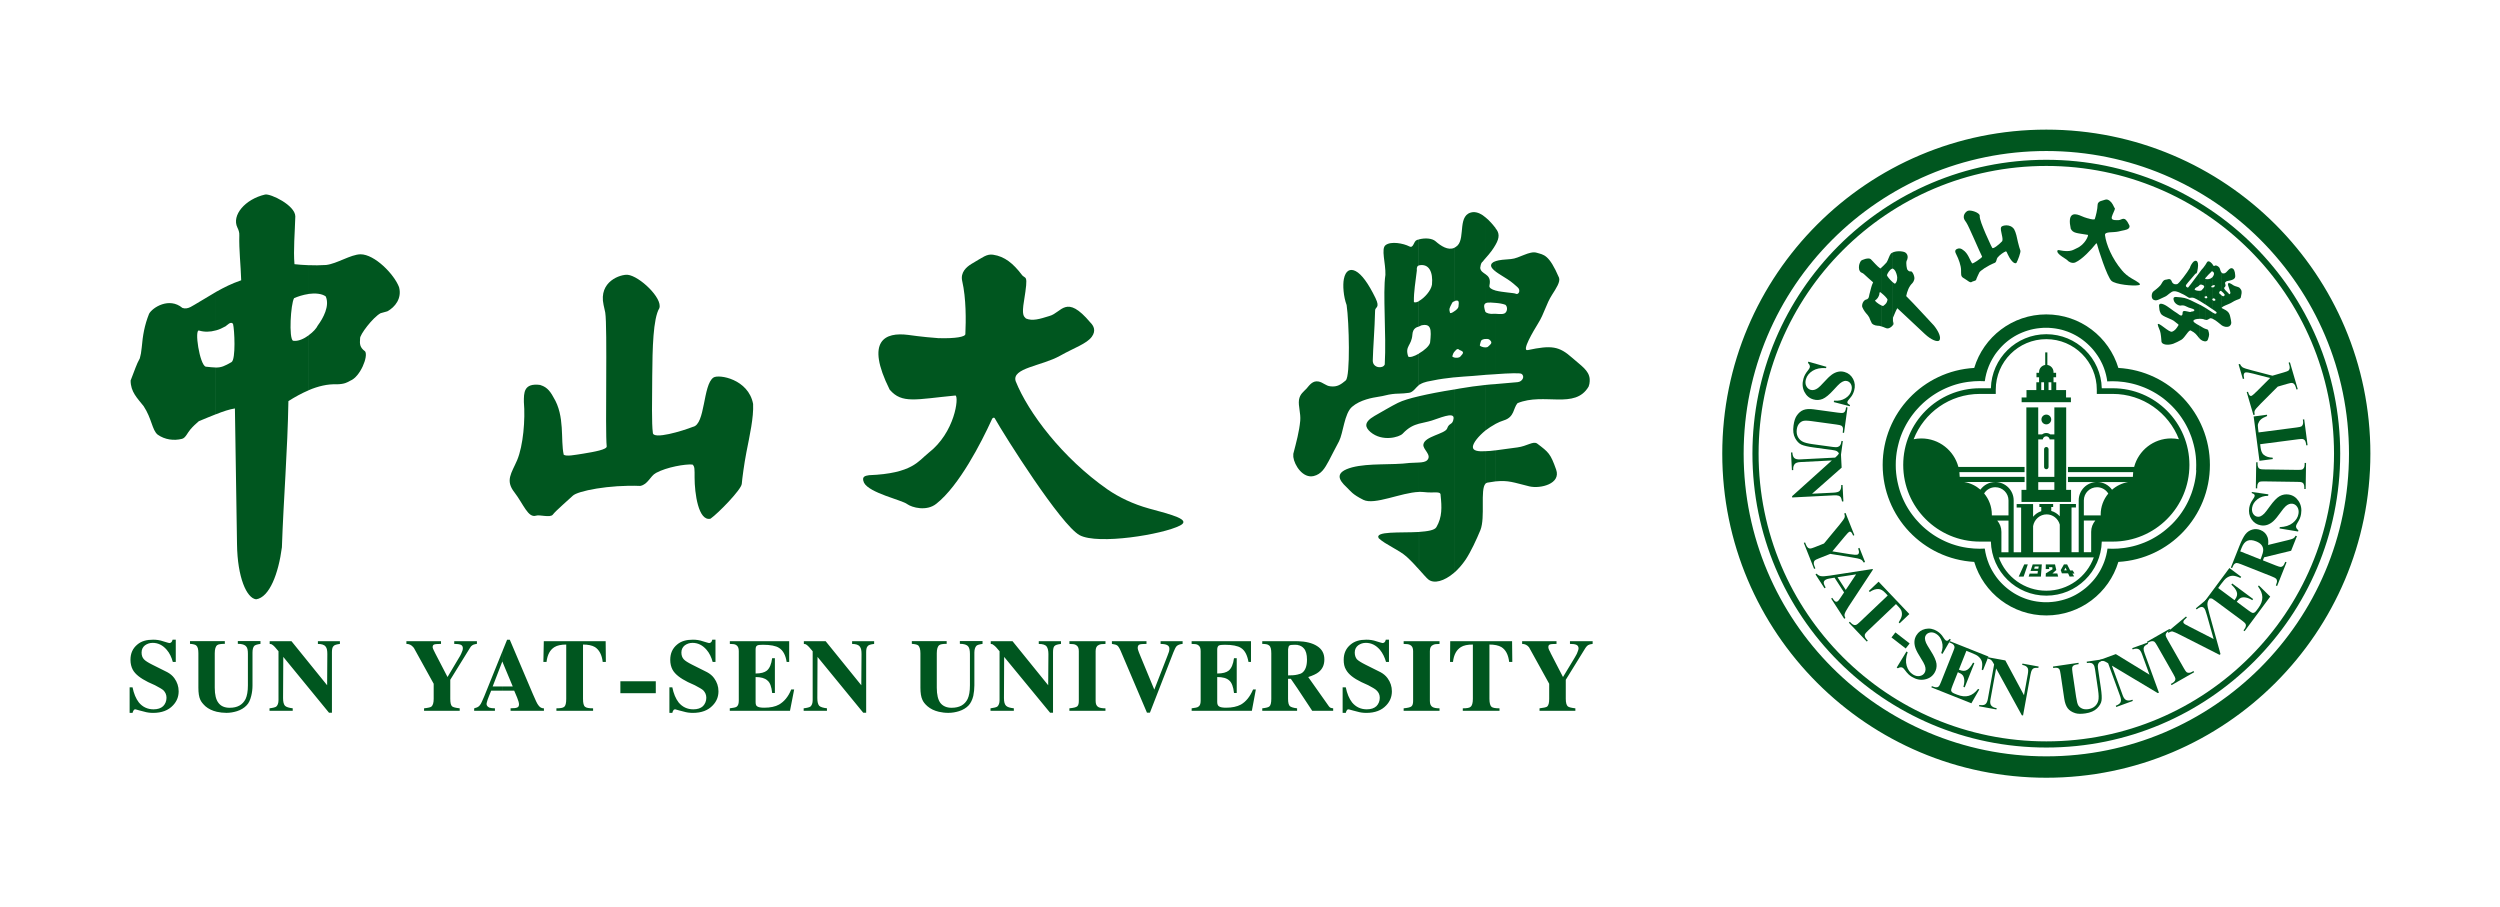 <?xml version="1.0" encoding="UTF-8"?>
<svg id="_图层_1" data-name="图层 1" xmlns="http://www.w3.org/2000/svg" viewBox="0 0 771.47 280">
  <defs>
    <style>
      .cls-1 {
        fill-rule: evenodd;
      }

      .cls-1, .cls-2 {
        fill: #00561f;
      }
    </style>
  </defs>
  <g>
    <path class="cls-1" d="M678.74,98.37v-4.37c-2.04-1.05-3.62-1.81-4.61-2.04-.47-.12-1.81-.29-2.28-.29-1.1-.17-1.23.29-1.1.88.29,1.28,1.69,1.8,2.1,1.75,1.28-.24,1.69.29,2.62.64.58.17,2.04.52,1.63.93-.47.47-.52.06-.99.35-.41.29-1.92-.58-2.45-.12-.29.3.06,1.17-.53,1.28-.35.06-.87-.46-1.34-.76-1.34-.76-2.74-2.1-4.08-2.68-1.46-.58-1.58.11-1.4,1.05.06.53,0,.76.47,1.75.53,1.05,3.44,1.58,4.49,2.63.64.58,1.23.76.93,1.05-.52.87-.99,1.58-1.92,1.93-.88.41-4.37-3.27-4.43-2.21.11.81.76,1.81.87,2.68.23,1.28.23,2.33.29,2.68.23.82,1.81,1.17,3.61.58.76-.29,1.69-.75,2.51-1.22,1.11-.64,2.28-3.21,2.92-2.86,1.52.82,1.58,1.11,2.68,2.45h0v-3.96c-1.17-.64-2.16-1.23-1.81-1.63.24-.29.93-.47,1.81-.47ZM671.8,87.7c.47,0,3.27-3.73,3.97-5.02.18-.76.76-1.57,1.11-1.92.59-.47.99-.35,1.23.06.29.53.23,1.52-.06,2.92-.18.93-.47.53-.64.82-.99,1.23-2.1,2.39-2.74,3.27-.41.46.24,1.04.58.87,1.17-1.4,2.45-3.27,3.5-4.61v3.91l-.06.06c-.7.76-1.11.41-1.46,1.28.06.23.88.41,1.52.41v3.09c-.35-.23-.76-.41-1.05-.58-.23-.12-.64-.35-1.11-.41-.35-.06-.82.18-1.17,0-.52-.29-.93-.58-1.22-.76-.35-.23-.59-.29-1.06-.52-.46-.23-1.4-.76-2.33-.7-.88.06-1.92,1.34-2.62,1.63-.64.29-1.23.58-1.75.82-.64.29-1.16.52-1.81.23-.93-.41-.7-2.1-.17-2.57.82-.64,1.51-1.17,2.16-1.87.41-.47.64-1.11.99-1.46.35-.35.76-.35,1.11-.41.41-.12.88-.24,1.17.11.29.29.29.7.58.99.41.41.76.41,1.34.35h0ZM678.74,100.48c.35.23.76.47,1.17.7.29.18.53.23.82.35v3.79c-.7.12-1.57-.35-1.98-.88v-3.96ZM680.73,98.72v-3.62c-.58-.35-1.11-.64-1.63-.94l-.35-.17v4.37c.52,0,1.17.06,1.63.29.12,0,.24.06.35.06h0ZM678.74,84.09c.41-.59.81-1.11,1.17-1.46.29-.35.58-.81.82-1.17v4.14c-.12.11-.17.23-.29.35.06.06.12.12.29.17v5.31c-.29.06-.23,0-.47.18-.06.12.23.41.47.47v1.98l-.12-.06c-.64-.41-1.28-.82-1.87-1.17v-3.09c.29,0,.58-.06.7-.23.76-.76,1.11-1.23.24-1.58-.06.06-.47-.35-.94.06v-3.91h0ZM682.88,95.52v-2.8c-.11-.12-.23-.35-.23-.41.12-.12.17-.18.23-.18v-3.44c-.23,0-.53-.05-.58-.12.18-.35.23-.35.58-.53h0v-2.74c-.06.12-.17.29-.35.41-.41.41-1.34.53-1.81.41v5.31l.06-.06c.29-.06.24.24.29.24.17.29.12.35-.29.47h-.06v1.98c.82.53,1.57,1.05,2.16,1.46ZM680.73,101.52c.35.12.64.17.7.41.35,1.16.41,1.34-.06,2.74-.12.41-.35.58-.64.64v-3.79h0ZM682.88,98.43c-.17-.12-.41-.18-.7-.24-.47.06-.82.64-1.46.53v-3.62c.82.53,1.63,1.05,2.16,1.4v1.93h0ZM680.73,81.46c.23-.47.47-.82.76-.82.52,0,1.11.64,1.4,1.11v2.1c-.06-.06-.17-.12-.29-.12-.18,0-.23.18-.29.23-.58.58-1.11,1.05-1.57,1.64v-4.14h0ZM682.88,81.75c.06.06.12.12.12.17.17.41.58-.11.87,0,.58.17,1.11.64,1.17,1.05.12.47.29.99.59,1.23v5.77c-.12-.06-.18-.12-.24-.18-.35-.18-.46.23-.58.47-.06.17.12.47.41.58.17.17.29.29.41.41v3.62c-.06.06-.06.18,0,.23v5.31c-.82-.58-1.63-1.46-2.74-1.98v-1.93c.18.06.29.18.41.23.35.24.82,0,.7-.35,0-.12-.47-.41-1.11-.87v-2.8c.12.06.18.12.29.12.18-.06.47,0,.47-.29-.06-.18-.06-.29-.35-.41-.17-.12-.29-.12-.41,0v-3.44c.18,0,.23-.05.29-.12.35-.29.47-.41.12-.58-.05.06-.12-.06-.41.06v-2.74c.41-.58.47-1.11,0-1.46v-2.1ZM685.63,95.11h.06c1.86.88,2.27,1.34,2.57,2.8.23,1.22.64,2.1-.35,2.8-.88.35-1.58.11-2.28-.29v-5.31ZM685.63,84.2c.18.17.41.23.7.17.99-.12,1.58-2.16,2.74-1.46.64.53.64,1.63.7,2.28,0,.81-.52,1.22-2.56,1.57-.12.06-.17,0-.52.35-.29.47.52.93-.29,1.63-.41.35,1.28,1.69,1.4,1.92.12.29.53.06.47-.4-.06-.12-.12-.59-.29-.99-.23-.7-.58-1.46-.41-1.75.18-.41.88,0,1.63.52.58.41,1.69.41,2.04.93.41.53.76.76.24,2.86-.12.35-.76.58-1.34.76-.93.35-1.46.88-2.39,1.23-.53.23-1.81.7-2.1,1.05v-3.62c.18.11.35.18.52.18.17-.06.41-.35.35-.52-.23-.35-.58-.7-.87-.93v-5.77h0Z"/>
    <path class="cls-1" d="M644.21,67.35c1.28.41,2.16.47,2.22.23.35-1.05.82-2.91.87-4.43.06-.76.7-1.05,1.17-1.17,1.11-.35,1.46-.53,1.98-.35.94.41,1.46,1.22,1.92,2.27.18.52.65-.06-.41,2.22-.46,1.11-.35,1.28-.17,1.52.47.35,1.05.29,1.98.29,1.11-.06,1.81-1.52,3.21,1.4.23.35.29.82-.18,1.22-.58.47-1.69.52-3.03.88-1.75.41-4.26-.06-4.2,1.1.35,2.92,2.22,7.35,5.25,10.91.76.93,1.81,1.81,3.03,2.51,1.75.99,3.21,1.81,2.16,2.04-1.64.35-7.18-.17-8.46-1.34-1.34-1.28-4.08-9.8-4.49-11.49-.06-.06-.18-.12-.3.06-1.34,1.69-4.14,4.78-6.36,5.77-.99.41-2.1-.23-2.39-.64-.35-.41-2.92-1.69-3.15-2.68-.06-.58.29-.52.59-.47,3.62.76,4.37-.18,5.36-.58,2.62-1.11,3.73-3.97,3.5-4.14-3.38-.58-4.61-.46-5.31-1.92-.99-4.61.82-4.84,2.68-4.14.93.41,2.16.88,2.51.94Z"/>
    <path class="cls-1" d="M604.33,76.68c.47-.06.88,0,1.46.47,1.58,1.05,2.04,3.09,2.8,4.14.29,0,.82-.35,1.46-.75.82-.59,1.75-1.17,1.58-1.4-.65-1.23-4.08-9.33-4.79-10.38-.06-.12-.29-.41-.35-.52-1.28-1.69.23-3.03.82-3.21.93-.29,3.56.58,3.61,1.52-.11.99.88,3.32,1.81,5.54.88,1.87,1.63,3.73,2.04,4.37.23.58,2.27-1.17,2.92-1.87.88-.58-.7-3.62-.12-4.55.23-.47,2.74-1.11,3.97.7.58,1.05.88,2.57,1.17,3.96.23.99.59,2.22.76,2.63.18.47-.81,3.09-1.22,3.79-.82.64-2.16-1.46-2.68-2.63-.29-.64-.35-.87-.58-.93-.58.18-1.93,1.11-2.57,1.92-.35.41-.23,1.17-.76,1.58-2.45.99-4.72,2.57-4.9,3.09-.12.29-.88,1.81-.94,2.16-.06.35-1.05.47-1.28.64-.53.53-1.34-.41-2.45-1.05-1.17-.58-.87-1.34-.93-2.57,0-1.34-.76-3.44-1.46-4.79-.35-.7-.76-1.52.64-1.86Z"/>
    <path class="cls-1" d="M576.21,92.31c.47-.24.52-.7.65-1.4.52-1.87.58-2.57,1.16-3.79-.93-.87-1.98-1.69-2.86-2.57-.17-.17-.41-.29-.58-.35-.58-.18-.93-.82-.93-1.57v-.24c0-.58.18-1.22.59-1.86.23-.35,2.45-1.17,3.09-.53.93.93,1.92,2.16,2.92,2.86.06-.05.17-.17.29-.23v7.76c-.12-.11-.23-.18-.29-.23-.35,0-.29.46-.29.64-.23.87-.7,1.52-1.28,1.87-.35.11.99,1.17,1.87,1.57v6.48c-.17-.06-.35-.12-.58-.17-.87-.06-1.63-.06-2.33-.76-.41-.87-.64-1.29-.82-1.86-.12-.23-.29-.47-.52-.76-.7-.76-1.22-1.46-1.63-2.45-.18-.58.18-2.22,1.57-2.39ZM580.53,82.63c.47-.41,1.05-.99,1.63-1.63.52-.76.82-2.1,1.34-2.74.12-.12.24-.18.35-.23v4.9c-.76.29-1.4,1.46-1.57,1.98.06.35.88,1.34,1.57,1.98v13.76c-.35.35-.82.64-1.28.7-.52.06-1.11-.41-2.04-.64v-6.48c.29.18.59.23.7.12.87-.7.99-.87,1.23-1.8.12-.35-1.23-1.63-1.93-2.16v-7.76ZM583.86,78.02c1.05-.64,3.03-.59,3.96-.18.88.47.99,1.46.76,2.16l-.23.53c-.23.7.06,2.56.29,2.74.29.35.53.58,1.11.47.47.06,1.28,1.81.93,2.62-.11.29-.17.58-.58,1.05-.99.93-1.57,2.45-1.87,3.96,3.03,3.04,5.66,6.01,8.57,9.1,1.4,1.75,2.33,3.73,1.64,4.61-.58.52-2.45-.12-4.49-2.04l-8.46-7.93c-.41.64-.82,1.69-1.34,2.92v1.05c.06.35.23.76.12,1.05-.12.17-.23.35-.41.52v-13.76c.41.41.82.7.93.64.7-.53.76-1.92.59-2.45-.17-.76-.52-1.87-1.34-2.22-.06.06-.12.06-.18.06v-4.9Z"/>
    <path class="cls-1" d="M631.47,40c-55.23,0-100,44.77-100,100s44.77,100,100,100,100-44.77,100-100-44.77-100-100-100ZM631.47,233.4c-51.58,0-93.4-41.82-93.4-93.4s41.82-93.4,93.4-93.4,93.4,41.82,93.4,93.4-41.82,93.4-93.4,93.4ZM631.47,49.31c-50.08,0-90.69,40.6-90.69,90.68s40.6,90.69,90.69,90.69,90.69-40.6,90.69-90.69-40.61-90.68-90.69-90.68ZM631.47,228.78c-49.04,0-88.79-39.75-88.79-88.79s39.75-88.78,88.79-88.78,88.78,39.75,88.78,88.78-39.75,88.79-88.78,88.79Z"/>
    <g>
      <path class="cls-2" d="M570.83,125.36l-4.96-1.29.13-.45c1.29.14,2.44-.09,3.42-.7.99-.61,1.62-1.39,1.89-2.35.21-.74.18-1.39-.09-1.93-.27-.54-.67-.89-1.18-1.04-.33-.09-.64-.1-.94-.02-.4.11-.84.35-1.3.72-.34.27-.99.94-1.95,2-1.35,1.49-2.48,2.42-3.41,2.81-.93.38-1.88.43-2.85.15-1.24-.35-2.16-1.14-2.78-2.35-.61-1.22-.71-2.57-.29-4.05.13-.47.3-.89.52-1.28.21-.39.54-.86.98-1.41.24-.31.4-.57.46-.8.05-.19.04-.41-.05-.66-.09-.25-.26-.49-.52-.7l.12-.4,5.58,1.59-.12.4c-1.66-.13-3.03.15-4.12.82-1.08.68-1.78,1.54-2.08,2.59-.23.81-.19,1.53.11,2.13.31.61.75,1,1.34,1.17.35.1.71.1,1.09.01.38-.09.77-.28,1.18-.58.4-.29.97-.85,1.72-1.68,1.04-1.16,1.88-1.96,2.51-2.42.63-.46,1.28-.76,1.94-.91.67-.15,1.34-.13,2.03.07,1.18.33,2.05,1.05,2.64,2.15.58,1.1.68,2.31.31,3.62-.14.48-.33.93-.57,1.35-.18.32-.46.68-.84,1.11-.38.42-.59.73-.65.93-.06.19-.04.35.05.5.09.14.34.32.75.54l-.09.33Z"/>
      <path class="cls-2" d="M570.12,125.72l-1.07,7.86-.42-.06.05-.39c.08-.59.08-1.01-.02-1.24-.1-.24-.24-.42-.45-.54-.2-.12-.74-.25-1.61-.36l-7.46-1.02c-1.36-.19-2.28-.21-2.75-.06-.47.15-.88.43-1.24.87-.36.43-.58,1.01-.68,1.72-.11.82-.02,1.55.27,2.18.29.63.74,1.14,1.36,1.51.61.38,1.72.67,3.34.89l6.21.85c.68.09,1.18.09,1.49-.02.31-.1.54-.26.68-.46.22-.31.37-.78.45-1.39l.41.06-.72,5.27-.42-.06.04-.31c.06-.43.02-.8-.11-1.1-.14-.31-.36-.55-.69-.72-.23-.13-.65-.24-1.27-.32l-5.78-.79c-1.79-.24-3.07-.54-3.83-.88-.76-.35-1.41-1.02-1.95-2.02-.54-1-.71-2.3-.49-3.87.18-1.32.5-2.31.94-2.98.61-.92,1.32-1.52,2.13-1.83.8-.3,1.84-.37,3.1-.2l7.46,1.02c.88.12,1.43.15,1.65.08.23-.07.42-.21.58-.44.16-.22.28-.65.36-1.3l.42.06Z"/>
      <path class="cls-2" d="M568.32,144.3l-9.14,8.06,6.6-.33c.92-.05,1.54-.21,1.85-.49.42-.39.6-1,.54-1.86l.42-.02.26,5.07-.42.02c-.12-.65-.25-1.07-.39-1.29-.14-.22-.37-.38-.67-.49-.31-.11-.82-.15-1.55-.11l-12.78.65-.02-.39,12.26-11.03-9.76.5c-.88.05-1.47.28-1.76.7-.29.42-.42.89-.4,1.41l.02.36-.42.02-.28-5.45.42-.02c.05.85.25,1.42.61,1.74.36.31.94.45,1.76.41l10.83-.55.39-.35c.39-.35.64-.65.76-.9.12-.25.17-.62.16-1.09l.42-.02.28,5.45Z"/>
      <path class="cls-2" d="M575.51,173.44l-.39.15c-.25-.45-.53-.75-.84-.92-.44-.24-1.46-.47-3.08-.71l-6.4-1.04-3.46,1.37c-.74.29-1.18.51-1.33.66-.15.15-.25.36-.29.65-.05.28,0,.61.16.99l.32.8-.39.16-3.18-8.02.39-.15.3.75c.17.42.37.72.62.91.17.14.4.22.68.23.2.01.66-.13,1.37-.41l2.87-1.14,4.79-5.79c.94-1.15,1.47-1.9,1.57-2.26.11-.36.07-.77-.1-1.23l.39-.16,2.72,6.85-.39.16-.12-.31c-.16-.41-.34-.68-.52-.8-.18-.12-.34-.15-.48-.1-.25.1-.78.63-1.57,1.6l-3.71,4.46,5.33.86c1.31.22,2.13.26,2.48.12.19-.08.31-.23.37-.46.08-.31.01-.79-.21-1.44l.39-.16,1.73,4.36Z"/>
      <path class="cls-2" d="M569.07,182.82l-2.95-4.56-1.61.27c-.53.09-.94.23-1.21.41-.36.23-.53.55-.52.96.01.24.21.71.59,1.41l-.35.23-2.78-4.29.35-.23c.37.42.81.68,1.31.77.51.09,1.39.04,2.66-.15l13.29-2.05.12.18-7.57,11.5c-.71,1.09-1.11,1.87-1.19,2.32-.06.34.03.72.25,1.13l-.35.23-4.04-6.24.35-.23.16.26c.32.5.62.81.89.92.19.07.38.05.57-.08.11-.07.22-.17.32-.28.05-.05.22-.3.53-.75l1.16-1.73ZM569.57,182.04l3.2-4.8-5.73.89,2.52,3.9Z"/>
      <path class="cls-2" d="M589.22,189.48l-3.02,2.87-.28-.3c.53-.84.85-1.51.94-2.01.1-.5.06-1.02-.11-1.57-.1-.3-.4-.71-.89-1.23l-.79-.83-8.59,8.17c-.57.54-.89.91-.98,1.11-.08.2-.09.44-.02.73.07.29.25.59.55.9l.35.37-.31.29-5.54-5.83.31-.29.35.37c.31.32.61.53.91.62.21.07.45.06.72-.04.19-.06.56-.36,1.12-.89l8.59-8.16-.76-.81c-.71-.75-1.39-1.14-2.03-1.18-.89-.06-1.81.25-2.75.9l-.3-.31,3.02-2.86,9.51,10Z"/>
      <path class="cls-2" d="M588.09,200.12l-4.4-3.41,1.21-1.56,4.39,3.41-1.21,1.56Z"/>
      <path class="cls-2" d="M601.99,197.34l-2.56,4.44-.4-.24c.48-1.21.56-2.37.23-3.49-.33-1.11-.92-1.93-1.77-2.45-.66-.4-1.29-.54-1.89-.42-.6.12-1.04.41-1.32.86-.18.29-.27.59-.27.9,0,.42.12.9.35,1.45.17.4.64,1.2,1.41,2.41,1.08,1.69,1.68,3.03,1.81,4.03.12.99-.08,1.92-.61,2.79-.67,1.1-1.67,1.78-3.01,2.05-1.34.27-2.66,0-3.98-.8-.41-.25-.78-.53-1.1-.84-.32-.31-.68-.75-1.1-1.32-.23-.32-.45-.54-.65-.66-.17-.1-.39-.15-.65-.13-.27.01-.54.12-.82.31l-.36-.22,3.02-4.96.36.22c-.56,1.57-.66,2.96-.3,4.19.36,1.23,1.02,2.12,1.95,2.69.72.44,1.42.59,2.09.46.67-.13,1.16-.46,1.48-.98.19-.31.29-.66.3-1.05.01-.39-.07-.82-.25-1.29-.18-.47-.56-1.17-1.16-2.11-.84-1.31-1.39-2.34-1.66-3.07-.27-.73-.39-1.44-.36-2.12.03-.68.23-1.33.6-1.94.64-1.04,1.56-1.7,2.78-1.97,1.22-.27,2.41-.05,3.58.66.43.26.81.56,1.15.91.26.26.54.63.85,1.11.31.47.55.77.72.87.17.1.33.13.49.09.16-.04.4-.24.72-.58l.29.18Z"/>
      <path class="cls-2" d="M606.8,200.84l-2.31,5.81.28.11c.91.36,1.68.34,2.31-.07.63-.41,1.22-1.14,1.78-2.21l.4.16-2.98,7.47-.4-.16c.24-.85.33-1.59.26-2.21-.06-.63-.24-1.1-.52-1.42-.29-.32-.77-.62-1.45-.89l-1.6,4.02c-.31.79-.47,1.28-.48,1.48,0,.2.06.4.2.58.14.19.41.36.82.52l.85.34c1.33.53,2.53.65,3.58.35,1.05-.3,2-1.01,2.86-2.13l.39.16-2.45,4.28-12.34-4.92.15-.39.47.19c.41.16.78.22,1.09.18.22-.03.43-.14.62-.34.14-.14.36-.57.64-1.28l3.74-9.39c.26-.64.4-1.05.42-1.21.03-.27-.03-.51-.16-.72-.19-.3-.52-.55-.98-.73l-.48-.19.15-.39,11.95,4.76-1.68,4.22-.4-.16c.21-1.11.22-1.97.03-2.56-.19-.6-.58-1.13-1.17-1.61-.34-.28-1.05-.64-2.13-1.07l-1.47-.59Z"/>
      <path class="cls-2" d="M618.83,203.81l5.75,10.73,1.18-6.5c.16-.91.15-1.54-.05-1.91-.28-.5-.84-.81-1.68-.95l.07-.41,5,.91-.08.41c-.65-.03-1.1,0-1.35.09-.24.09-.45.27-.63.54-.17.27-.33.76-.46,1.48l-2.29,12.59-.38-.07-7.93-14.45-1.75,9.61c-.16.87-.07,1.49.27,1.87.34.38.77.61,1.28.71l.36.06-.07.41-5.36-.98.08-.41c.83.14,1.45.08,1.83-.2.39-.27.65-.81.8-1.62l1.94-10.67-.25-.46c-.25-.46-.48-.78-.7-.95-.22-.17-.56-.31-1.02-.41l.07-.41,5.36.98Z"/>
      <path class="cls-2" d="M633.54,205.69l7.85-1.16.06.42-.4.06c-.59.09-.99.21-1.19.36-.2.16-.34.35-.4.58-.06.23-.03.78.1,1.65l1.1,7.45c.2,1.36.43,2.25.7,2.66.27.41.66.73,1.18.95.51.22,1.13.28,1.85.18.82-.12,1.5-.41,2.02-.86.53-.46.89-1.03,1.08-1.72.19-.69.17-1.85-.07-3.46l-.91-6.2c-.1-.68-.24-1.16-.43-1.43-.19-.27-.39-.45-.63-.53-.36-.12-.85-.14-1.46-.05l-.06-.41,5.26-.77.06.41-.32.05c-.43.06-.77.2-1.03.42-.26.21-.43.5-.5.86-.06.25-.05.69.04,1.31l.85,5.78c.27,1.79.34,3.1.22,3.92-.12.83-.59,1.64-1.4,2.44-.82.8-2.01,1.32-3.59,1.55-1.31.19-2.36.17-3.13-.08-1.05-.33-1.83-.85-2.34-1.53-.51-.69-.86-1.66-1.05-2.93l-1.1-7.45c-.13-.88-.26-1.41-.38-1.61-.13-.2-.32-.34-.58-.44-.26-.09-.71-.09-1.35.02l-.06-.41Z"/>
      <path class="cls-2" d="M652.92,201.85l10.39,6.36-2.26-6.21c-.31-.87-.65-1.41-1.01-1.62-.49-.29-1.14-.28-1.93.03l-.14-.39,4.77-1.74.14.39c-.58.3-.96.55-1.12.75-.17.2-.25.46-.27.79-.01.32.1.83.35,1.51l4.38,12.03-.36.13-14.15-8.47,3.34,9.18c.3.83.7,1.32,1.18,1.48.49.15.98.14,1.46-.04l.34-.12.14.39-5.12,1.87-.14-.39c.79-.3,1.29-.66,1.48-1.1.2-.43.15-1.03-.12-1.8l-3.72-10.2-.45-.27c-.45-.27-.81-.43-1.09-.46-.28-.03-.64.02-1.09.17l-.14-.4,5.13-1.87Z"/>
      <path class="cls-2" d="M676.88,207.08l.21.36-6.98,3.98-.21-.37.45-.25c.39-.22.66-.47.81-.74.12-.19.16-.42.13-.7-.02-.2-.22-.63-.6-1.3l-5-8.79c-.39-.68-.67-1.09-.84-1.22-.17-.13-.4-.2-.7-.2-.29,0-.62.1-1,.31l-.44.25-.2-.36,6.98-3.98.21.37-.44.25c-.39.22-.66.47-.82.74-.12.19-.16.42-.13.7.02.2.22.63.6,1.3l5,8.78c.39.68.67,1.09.85,1.22.17.13.41.19.7.2s.63-.1,1-.32l.45-.25Z"/>
      <path class="cls-2" d="M681.49,184.51l.27.32c-.37.43-.57.97-.58,1.64,0,.49.2,1.48.61,2.96l3.43,12.41-.29.24-11.86-6.03c-1.43-.73-2.31-1.12-2.64-1.18-.33-.06-.75.07-1.25.4l-.27-.32,5.67-4.71.27.32-.2.16c-.51.43-.81.78-.88,1.06-.06.2-.02.38.12.55.09.1.21.21.38.31.16.1.64.36,1.42.76l7.41,3.79-2.02-7.18c-.25-.86-.43-1.43-.54-1.7-.11-.27-.24-.48-.36-.63-.15-.17-.32-.29-.52-.35-.2-.06-.42-.04-.66.04-.34.11-.71.33-1.12.68l-.27-.32,3.88-3.22Z"/>
      <path class="cls-2" d="M684.52,181.47l5.02,3.73.19-.25c.58-.78.75-1.53.52-2.25-.23-.72-.79-1.48-1.68-2.29l.26-.35,6.46,4.79-.26.35c-.76-.45-1.45-.72-2.07-.82-.62-.1-1.12-.05-1.51.14-.39.19-.8.59-1.23,1.17l3.48,2.58c.68.5,1.12.78,1.31.84.2.05.4.04.61-.05.21-.09.45-.3.71-.66l.55-.74c.86-1.15,1.27-2.28,1.25-3.37-.02-1.09-.46-2.19-1.33-3.3l.25-.34,3.51,3.46-7.91,10.67-.34-.25.3-.41c.27-.36.42-.7.45-1.01.03-.22-.02-.45-.17-.69-.1-.17-.46-.49-1.07-.95l-8.12-6.02c-.56-.41-.91-.65-1.06-.72-.26-.1-.51-.11-.74-.03-.34.11-.66.36-.96.76l-.3.41-.34-.25,7.66-10.33,3.65,2.71-.26.35c-1.02-.49-1.85-.71-2.47-.68-.62.03-1.24.27-1.86.72-.36.26-.89.85-1.58,1.79l-.94,1.27Z"/>
      <path class="cls-2" d="M698.31,172.92l4,1.59c.77.31,1.28.45,1.51.44.24-.01.46-.12.68-.31.22-.19.45-.61.71-1.27l.39.15-2.91,7.31-.39-.16c.27-.66.38-1.13.35-1.42-.03-.28-.12-.51-.28-.68-.16-.17-.62-.41-1.4-.72l-9.27-3.68c-.77-.31-1.28-.45-1.51-.44-.24.01-.47.12-.68.31-.22.19-.45.61-.71,1.26l-.39-.15,2.63-6.64c.69-1.73,1.31-2.94,1.87-3.65.56-.71,1.26-1.18,2.1-1.43.84-.25,1.7-.2,2.56.14,1.05.42,1.77,1.14,2.16,2.18.24.66.3,1.46.17,2.42l6.2-1.51c.8-.2,1.32-.36,1.55-.49.33-.2.59-.49.76-.86l.39.15-1.79,4.5-8.34,2.02-.37.94ZM691.3,170.14l6.26,2.49.24-.6c.39-.98.59-1.74.6-2.3.01-.56-.16-1.06-.51-1.53-.36-.46-.91-.84-1.66-1.14-1.09-.43-1.99-.5-2.72-.19-.72.3-1.31,1.02-1.76,2.15l-.45,1.13Z"/>
      <path class="cls-2" d="M694.92,151.82l5.07.72-.07.46c-1.3,0-2.41.37-3.32,1.08-.91.72-1.45,1.57-1.62,2.55-.12.76-.02,1.4.31,1.91.33.51.76.81,1.29.9.34.06.65.03.93-.09.39-.16.79-.45,1.21-.87.3-.31.88-1.04,1.71-2.21,1.17-1.63,2.19-2.69,3.07-3.18.88-.48,1.82-.64,2.81-.48,1.27.21,2.28.89,3.02,2.03.75,1.14,1,2.47.75,3.99-.08.48-.2.92-.37,1.33-.17.41-.44.91-.81,1.51-.21.33-.33.62-.37.85-.03.2,0,.41.12.65.11.24.31.45.59.64l-.07.41-5.73-.95.07-.41c1.67-.06,3-.49,4-1.28,1-.8,1.59-1.73,1.77-2.81.14-.83.02-1.54-.35-2.11-.37-.57-.86-.91-1.46-1.01-.36-.06-.72-.02-1.09.11-.37.13-.73.37-1.1.71-.37.34-.88.96-1.52,1.86-.91,1.27-1.65,2.16-2.23,2.69-.57.53-1.19.9-1.83,1.13-.64.23-1.32.28-2.03.16-1.21-.2-2.16-.82-2.86-1.85-.7-1.03-.94-2.22-.72-3.57.08-.49.22-.96.42-1.4.15-.33.39-.73.71-1.2.33-.46.51-.79.54-1,.03-.19,0-.36-.1-.49-.1-.13-.37-.28-.81-.46l.05-.34Z"/>
      <path class="cls-2" d="M711.2,142.86h.42s-.12,8.04-.12,8.04h-.42s0-.52,0-.52c0-.44-.06-.81-.22-1.08-.1-.2-.28-.35-.54-.46-.18-.09-.66-.14-1.43-.14l-10.11-.15c-.79-.01-1.28.03-1.47.11-.2.08-.37.25-.52.5-.15.25-.23.59-.24,1.02v.51s-.43,0-.43,0l.12-8.04h.42s0,.52,0,.52c0,.45.07.81.22,1.08.1.2.28.35.54.47.18.08.65.13,1.42.14l10.11.14c.79.01,1.28-.03,1.47-.11.2-.09.37-.25.53-.5.15-.25.23-.59.23-1.02v-.51Z"/>
      <path class="cls-2" d="M695.44,128.52l4.12-.54.05.4c-.92.37-1.57.72-1.95,1.07-.38.35-.65.79-.84,1.33-.1.3-.1.81,0,1.52l.15,1.14,11.76-1.53c.78-.1,1.26-.21,1.44-.32.18-.11.33-.3.44-.57.11-.27.14-.62.09-1.06l-.07-.5.42-.06,1.04,7.98-.41.05-.07-.51c-.06-.44-.18-.79-.37-1.04-.13-.18-.33-.31-.6-.39-.19-.06-.67-.04-1.43.06l-11.75,1.53.14,1.1c.14,1.03.45,1.74.94,2.15.69.57,1.61.87,2.76.9l.06.43-4.12.54-1.79-13.69Z"/>
      <path class="cls-2" d="M690.82,112.43l.4-.12c.21.47.46.8.75,1,.41.27,1.41.6,2.99.99l6.28,1.64,3.57-1.04c.76-.22,1.22-.4,1.38-.53.16-.14.28-.34.35-.62.07-.28.05-.61-.06-1l-.24-.83.4-.12,2.42,8.28-.4.12-.23-.77c-.13-.44-.3-.76-.53-.97-.16-.16-.38-.26-.65-.29-.2-.03-.67.07-1.41.28l-2.96.86-5.31,5.32c-1.05,1.05-1.64,1.75-1.78,2.1-.14.35-.14.76-.01,1.23l-.4.12-2.07-7.07.4-.12.09.32c.12.43.28.71.45.84.17.14.33.18.47.14.26-.08.83-.56,1.72-1.44l4.1-4.09-5.22-1.35c-1.28-.34-2.1-.46-2.46-.36-.19.06-.33.2-.41.43-.11.3-.08.79.07,1.46l-.4.12-1.32-4.5Z"/>
    </g>
    <path class="cls-2" d="M631.47,137.93c-.38,0-.69.31-.69.69v5.49c0,.38.31.69.69.69s.69-.31.69-.69v-5.49c0-.38-.31-.69-.69-.69ZM653.7,113.54c-2.88-9.56-11.74-16.52-22.24-16.52s-19.36,6.96-22.24,16.52c-15.75.9-28.25,13.95-28.25,29.93s12.5,29.03,28.25,29.93c2.88,9.56,11.74,16.52,22.24,16.52s19.36-6.96,22.24-16.52c15.75-.9,28.25-13.95,28.25-29.93s-12.5-29.03-28.25-29.93ZM677.75,145.1c-.02.32-.04.63-.07.95-.02.15-.04.3-.05.44-.03.27-.06.54-.11.82-.02.16-.05.32-.08.48-.04.25-.09.51-.14.76-.03.17-.07.33-.11.5-.05.24-.11.48-.17.72-.04.17-.09.34-.14.5-.06.23-.12.46-.19.69-.05.17-.1.34-.16.5-.07.22-.15.45-.22.67-.06.17-.12.33-.19.5-.08.22-.17.43-.26.65-.07.16-.14.33-.2.49-.09.21-.19.42-.28.63-.08.16-.15.32-.23.48-.1.21-.2.41-.31.61-.08.16-.16.31-.25.47-.11.2-.23.4-.34.6-.09.15-.18.3-.27.45-.12.2-.25.39-.38.59-.09.14-.19.29-.28.43-.14.2-.27.39-.41.58-.1.14-.19.27-.29.4-.15.2-.31.39-.46.59-.1.12-.19.24-.29.36-.19.23-.38.45-.58.67-.07.08-.14.16-.21.24-.27.29-.54.58-.82.86-.11.11-.22.21-.33.31-.18.17-.35.35-.54.51-.13.12-.27.24-.41.36-.17.14-.33.29-.5.43-.15.12-.3.24-.44.36-.16.13-.33.26-.49.39-.16.12-.32.23-.48.35-.17.12-.33.24-.5.36-.16.11-.33.22-.5.33-.17.11-.34.22-.51.33-.17.11-.35.21-.53.32-.17.1-.34.2-.52.3-.18.1-.36.2-.54.3-.17.09-.35.18-.53.27-.19.09-.38.19-.56.27-.18.08-.35.16-.54.24-.19.09-.38.17-.58.25-.18.07-.36.14-.55.21-.2.08-.4.15-.6.22-.18.06-.37.13-.55.19-.2.07-.41.14-.62.2-.19.06-.37.11-.56.16-.21.06-.42.12-.64.17-.19.05-.37.09-.56.13-.22.05-.44.1-.66.14-.18.04-.37.07-.55.1-.23.04-.46.08-.68.12-.17.03-.35.04-.53.07-1.09.14-2.2.22-3.32.22-.54,0-1.07-.02-1.59-.05-.19,1.41-.53,2.78-1.01,4.08h0c-.09.23-.18.47-.28.7-.05.12-.11.25-.16.37-.06.13-.12.26-.18.39-.06.13-.12.25-.18.38-.06.12-.13.25-.19.38-.06.12-.12.24-.19.36-.08.15-.17.29-.25.44-.1.17-.2.34-.31.5-.08.14-.17.27-.26.41-.07.11-.15.22-.22.33-.08.12-.17.24-.25.35-.08.11-.16.21-.24.32-.09.12-.19.24-.28.36-.07.09-.15.19-.23.28-.16.2-.33.39-.5.57-.08.09-.16.17-.24.25-.11.12-.22.23-.33.35-.09.09-.17.18-.26.26-.11.11-.23.22-.34.33-.09.08-.17.16-.26.24-.16.14-.33.28-.49.43-.09.07-.17.14-.26.21-.16.13-.33.26-.49.38-.09.07-.18.13-.27.2-.14.1-.28.2-.42.3-.09.06-.18.12-.27.19-.16.11-.32.21-.48.31-.07.05-.14.09-.22.14-.23.14-.46.28-.7.41-.07.04-.15.08-.22.12-.17.09-.35.18-.53.27-.09.04-.18.09-.27.13-.17.08-.35.16-.52.24-.09.04-.17.08-.26.11-.25.11-.51.21-.77.3-.02,0-.04.01-.06.02-.25.09-.5.18-.76.25-.09.03-.17.05-.26.08-.19.06-.38.11-.58.16-.09.02-.18.05-.28.07-.22.05-.43.1-.65.15-.06.02-.13.03-.2.05-.28.06-.56.1-.85.15-.07.01-.14.02-.21.03-.22.03-.44.06-.67.08-.1.01-.19.02-.29.03-.21.02-.42.03-.63.05-.09,0-.18.01-.27.02-.3.01-.59.02-.89.02h0c-.3,0-.59,0-.89-.02-.09,0-.18-.01-.27-.02-.21-.01-.41-.03-.62-.05-.1-.01-.2-.02-.3-.03-.22-.02-.43-.05-.65-.08-.07-.01-.15-.02-.22-.03-.28-.04-.56-.09-.85-.15-.07-.02-.14-.03-.22-.05-.21-.04-.42-.09-.62-.14-.1-.03-.2-.05-.29-.08-.19-.05-.37-.1-.56-.16-.09-.03-.19-.05-.28-.08-.24-.08-.47-.16-.7-.24-.05-.02-.1-.04-.16-.06-.24-.09-.47-.18-.7-.28-.1-.04-.19-.08-.29-.12-.16-.07-.33-.14-.49-.22-.1-.05-.2-.1-.3-.15-.16-.08-.32-.16-.48-.25-.09-.05-.18-.09-.27-.14-.23-.13-.46-.26-.68-.39-.09-.05-.18-.11-.27-.17-.14-.09-.29-.18-.43-.28-.11-.07-.21-.14-.31-.21-.13-.09-.25-.18-.38-.27-.1-.07-.2-.15-.3-.22-.14-.1-.27-.21-.41-.32-.14-.11-.28-.23-.42-.35-.13-.11-.26-.22-.39-.34-.1-.09-.2-.19-.3-.28-.1-.09-.2-.19-.3-.28-.1-.1-.2-.2-.3-.3-.09-.1-.19-.19-.28-.29-.1-.1-.19-.2-.29-.31-.15-.16-.29-.33-.43-.49-.11-.13-.22-.27-.32-.4-.08-.1-.15-.19-.23-.29-.09-.12-.18-.24-.27-.37-.07-.1-.14-.19-.2-.29-.09-.13-.18-.25-.26-.38-.06-.1-.12-.19-.19-.29-.15-.24-.3-.49-.45-.74-.06-.09-.11-.18-.16-.28-.08-.14-.15-.28-.23-.42-.05-.1-.1-.2-.15-.3-.07-.14-.14-.29-.21-.43-.05-.1-.09-.21-.14-.31-.07-.15-.13-.3-.2-.45-.02-.04-.04-.09-.05-.14-.59-1.46-1.01-3.01-1.23-4.62-.53.03-1.06.05-1.59.05-1.14,0-2.26-.08-3.36-.23-.16-.02-.32-.04-.48-.06-.24-.04-.48-.08-.72-.12-.17-.03-.35-.06-.52-.09-.23-.05-.46-.1-.69-.15-.18-.04-.35-.08-.52-.12-.23-.06-.45-.12-.67-.18-.17-.05-.35-.1-.52-.15-.22-.07-.43-.14-.65-.21-.17-.06-.35-.12-.52-.17-.21-.08-.42-.16-.63-.24-.17-.06-.34-.13-.51-.2-.2-.09-.41-.17-.61-.26-.17-.07-.34-.15-.5-.23-.2-.1-.4-.19-.6-.29-.17-.08-.33-.17-.49-.25-.19-.1-.39-.21-.58-.31-.16-.09-.32-.18-.48-.27-.19-.11-.38-.22-.56-.34-.16-.1-.31-.2-.47-.3-.18-.12-.36-.24-.54-.36-.15-.1-.3-.21-.45-.32-.18-.13-.36-.25-.53-.39-.15-.11-.29-.23-.43-.34-.17-.14-.34-.27-.51-.41-.14-.12-.28-.24-.42-.36-.16-.14-.33-.28-.49-.43-.13-.12-.26-.25-.39-.37-.16-.15-.32-.3-.47-.46-.11-.11-.21-.22-.32-.33-.31-.32-.6-.65-.9-.98-.13-.14-.26-.29-.38-.44-.13-.16-.25-.32-.38-.48-.12-.16-.25-.31-.37-.47-.12-.16-.24-.33-.36-.49-.12-.16-.24-.32-.35-.49-.11-.17-.22-.33-.33-.5-.11-.17-.22-.34-.33-.51-.1-.17-.21-.34-.31-.52-.1-.18-.21-.35-.31-.53-.1-.18-.19-.35-.28-.53-.09-.18-.19-.36-.28-.55-.09-.18-.17-.36-.26-.54-.09-.19-.17-.38-.26-.57-.08-.18-.16-.37-.23-.55-.08-.19-.16-.39-.23-.58-.07-.19-.14-.38-.21-.56-.07-.2-.14-.4-.2-.6-.06-.19-.12-.38-.18-.57-.06-.2-.12-.41-.17-.62-.05-.19-.11-.38-.15-.58-.05-.21-.1-.42-.15-.64-.04-.19-.09-.39-.13-.58-.04-.22-.08-.44-.12-.66-.03-.19-.07-.38-.1-.58-.03-.23-.06-.46-.09-.69-.02-.19-.05-.38-.07-.57-.02-.25-.04-.5-.06-.75-.01-.18-.03-.35-.04-.53-.01-.33-.02-.67-.02-1,0-.09,0-.19,0-.28s0-.19,0-.28c0-.34,0-.67.02-1,0-.18.03-.35.04-.53.02-.25.03-.5.06-.75.02-.19.05-.38.07-.57.03-.23.05-.46.09-.69.03-.19.07-.39.1-.58.04-.22.08-.44.12-.65.04-.19.08-.39.13-.58.05-.21.09-.42.15-.63.05-.19.1-.39.15-.58.06-.21.11-.41.17-.62.06-.19.12-.38.18-.57.07-.2.13-.4.2-.6.07-.19.14-.38.21-.56.07-.19.15-.39.23-.58.08-.19.15-.37.23-.55.08-.19.17-.38.26-.56.09-.18.17-.36.26-.54.09-.18.19-.36.28-.54.09-.18.19-.36.28-.53.1-.18.2-.35.31-.53.1-.17.2-.35.31-.52.11-.17.22-.34.33-.51.11-.17.22-.34.33-.5.11-.17.23-.33.35-.49.12-.17.23-.33.36-.49.12-.16.25-.31.37-.47.13-.16.25-.32.38-.48.13-.15.25-.29.38-.44.29-.33.59-.66.9-.98.11-.11.21-.22.32-.33.15-.16.31-.3.47-.45.13-.12.26-.25.39-.38.16-.15.33-.29.49-.43.14-.12.28-.24.42-.36.16-.14.34-.27.51-.41.15-.11.29-.23.43-.34.17-.13.35-.26.53-.39.15-.11.29-.21.45-.32.18-.12.36-.24.54-.36.15-.1.31-.2.47-.3.19-.12.37-.23.56-.34.16-.09.32-.19.48-.28.19-.11.38-.21.58-.31.16-.09.33-.17.49-.25.2-.1.4-.19.6-.29.17-.08.33-.15.5-.23.2-.09.41-.18.61-.26.17-.07.34-.14.51-.2.21-.08.42-.16.63-.24.17-.06.34-.12.52-.18.22-.07.43-.14.65-.21.17-.05.35-.1.52-.15.22-.06.44-.12.67-.18.17-.04.35-.08.52-.12.23-.05.46-.11.69-.15.17-.03.35-.06.52-.09.24-.04.48-.09.72-.12.16-.03.32-.04.48-.06,1.1-.14,2.22-.23,3.36-.23.54,0,1.07.02,1.6.05.21-1.56.6-3.07,1.17-4.49.03-.09.07-.18.11-.27.06-.15.12-.29.19-.43.05-.11.1-.22.14-.32.07-.14.13-.28.2-.42.05-.11.11-.21.17-.32.07-.14.14-.27.22-.41.06-.11.12-.21.18-.32.13-.23.27-.46.41-.68.07-.1.13-.21.2-.32.08-.12.17-.25.25-.37.07-.1.15-.21.22-.31.09-.12.17-.24.27-.35.08-.1.16-.21.25-.31.08-.11.17-.22.26-.32.16-.19.32-.37.48-.56.09-.1.18-.2.27-.29.1-.1.19-.21.29-.31.09-.1.19-.19.29-.29.1-.1.21-.2.31-.3.1-.09.19-.18.28-.26.14-.13.28-.24.43-.37.12-.1.24-.2.36-.3.14-.11.29-.23.43-.34.1-.07.19-.14.29-.21.13-.09.26-.19.39-.28.1-.07.2-.14.3-.2.15-.1.3-.19.44-.28.09-.06.17-.11.25-.16.22-.14.46-.27.69-.39.08-.05.17-.09.25-.13.16-.09.33-.17.49-.25.1-.05.2-.09.3-.14.17-.08.33-.15.5-.22.09-.04.18-.08.28-.12.24-.1.48-.19.72-.28.04-.01.09-.03.13-.05.23-.09.48-.17.72-.24.09-.03.18-.06.27-.08.19-.06.37-.11.56-.16.1-.03.19-.05.29-.08.21-.05.41-.1.62-.14.07-.02.14-.03.22-.05.28-.06.56-.11.85-.15.07-.01.14-.02.22-.03.22-.03.44-.06.66-.08.1-.01.19-.02.29-.03.21-.02.41-.03.62-.05.09,0,.18-.01.27-.02.3-.01.59-.02.89-.02h0c.3,0,.6,0,.89.02.09,0,.18.01.27.02.21.01.42.03.63.05.09.01.19.02.28.03.23.02.45.05.67.08.07,0,.14.02.2.03.29.04.57.09.85.15.07.01.13.03.2.04.22.05.43.1.65.15.09.02.19.05.28.07.2.05.39.11.58.17.08.03.17.05.25.08.26.08.52.17.77.26.01,0,.02,0,.04.01.26.1.52.2.78.31.08.03.17.07.25.11.18.08.35.16.53.24.09.04.18.09.27.13.18.09.36.18.54.28.07.04.14.07.21.11.24.13.48.27.71.41.07.04.14.09.2.13.17.11.33.21.5.32.09.06.17.12.26.18.15.1.29.2.43.31.08.06.17.12.25.19.17.13.35.27.52.41.07.06.14.11.2.17.18.15.35.3.53.46.08.07.16.15.24.23.12.11.24.23.36.34.09.08.17.17.25.25.12.12.23.24.35.36.08.08.15.16.22.24.17.19.34.38.5.58.07.08.14.17.21.26.1.13.2.26.3.39.08.1.15.2.23.31.09.12.17.24.26.37.07.11.14.21.22.31.09.14.19.29.28.43.09.15.18.29.27.44.09.16.19.32.28.48.06.12.12.23.18.35.07.13.14.26.2.39.06.12.12.24.18.36.06.14.12.27.19.41.05.12.1.23.15.35.1.23.19.46.28.7h0c.48,1.3.82,2.66,1.01,4.08.53-.03,1.06-.05,1.59-.05,1.12,0,2.23.08,3.32.22.17.02.35.04.53.07.23.04.46.08.68.12.18.03.37.06.55.1.22.04.44.1.66.14.19.04.37.08.56.13.22.05.43.11.64.17.19.05.37.1.56.16.21.06.41.13.62.2.18.06.37.12.55.19.2.07.4.15.6.22.18.07.36.14.55.21.2.08.39.17.58.25.18.08.36.16.54.24.19.09.38.18.56.27.18.09.35.18.53.27.18.1.36.19.54.29.17.1.35.2.52.3.17.1.35.21.53.31.17.11.34.22.51.33.17.11.34.22.5.33.17.12.33.24.5.35.16.12.32.23.48.35.17.13.33.26.49.39.15.12.3.24.44.36.17.14.34.29.5.44.14.12.27.24.41.36.18.17.36.34.54.51.11.11.22.21.33.32.28.28.56.57.82.86.07.08.14.16.21.24.2.22.39.44.58.67.1.12.19.24.29.36.16.19.31.39.46.59.1.13.19.27.29.41.14.19.28.38.41.58.1.14.19.29.28.43.13.19.26.39.38.59.09.15.18.3.27.45.12.2.23.4.34.6.09.15.17.31.25.47.11.2.21.41.31.61.08.16.15.32.23.48.1.21.19.42.28.63.07.16.14.33.2.49.09.21.18.43.26.65.06.17.12.33.19.5.08.22.15.44.22.67.06.17.11.34.16.51.07.23.13.46.19.69.05.17.09.34.14.51.06.24.11.48.17.72.04.17.08.33.11.5.05.25.09.5.14.75.03.16.06.32.08.48.04.27.07.54.11.82.02.15.04.29.05.44.03.31.05.63.07.95,0,.11.02.22.02.33.02.43.03.86.03,1.3s-.01.87-.03,1.3c0,.11-.01.22-.02.33ZM631.47,130.96c.83,0,1.51-.68,1.51-1.51s-.67-1.51-1.51-1.51-1.51.68-1.51,1.51.67,1.51,1.51,1.51ZM637.61,125.71h-3.66v8.34h-1.25c-.35-.27-.79-.43-1.26-.43s-.91.16-1.27.43h-1.2v-8.34h-3.66v25.45h-1.5v3.73h15.29v-3.73h-1.5v-25.45ZM633.95,151.17h-4.97v-2.38h4.97v2.38ZM633.95,147.15h-4.97v-11.56h1.4c.06-.53.51-.95,1.06-.95s1,.42,1.06.95h1.45v11.56ZM637.57,120.38h-3.04v-2.41h-.84v-1.54h.8v-1.39h-.8v-.22c0-1.12-.83-2.04-1.9-2.2v-3.87h-.66v3.87c-1.08.16-1.9,1.09-1.9,2.2v.22h-.8v1.39h.8v1.54h-.84v2.41h-3.04v2.27h-1.5v1.46h15.21v-1.46h-1.5v-2.27ZM630.77,120.38h-.86v-2.41h.86v2.41ZM633.02,120.38h-.86v-2.41h.86v2.41ZM651.97,119.81h-3.39c-.23-9.25-7.8-16.68-17.11-16.68s-16.87,7.43-17.11,16.68h-3.39c-13.07,0-23.66,10.59-23.66,23.66s10.59,23.66,23.66,23.66h3.39c.23,9.25,7.8,16.68,17.11,16.68s16.87-7.43,17.11-16.68h3.39c13.07,0,23.66-10.59,23.66-23.66s-10.59-23.66-23.66-23.66ZM611.13,151.1c-1.37-1.19-3.07-2.03-4.94-2.35h9.52c-1.88,0-3.55.93-4.58,2.35ZM612.28,152.26c.72-1.15,1.99-1.91,3.45-1.91,2.25,0,4.07,1.82,4.07,4.07h0v4.62h-5.14c0-.07,0-.14,0-.22,0-2.5-.9-4.78-2.38-6.56ZM619.8,160.64v9.78h-2.19v-6.3h0c0-1.33-.48-2.54-1.28-3.47h3.47ZM631.47,182.29c-6.74,0-12.48-4.28-14.66-10.28h29.31c-2.17,5.99-7.91,10.28-14.66,10.28ZM627.39,170.41v-8.06c.35-2.05,2.09-3.62,4.18-3.62,1.93,0,3.55,1.33,4.05,3.15v8.52h-8.24ZM645.31,164.11h0v6.3h-2.26v-9.78h3.54c-.8.94-1.28,2.15-1.28,3.47ZM648.26,158.82c0,.07,0,.14,0,.22h-5.21v-4.62h0c0-2.25,1.82-4.07,4.07-4.07,1.47,0,2.76.78,3.47,1.96-1.47,1.77-2.35,4.04-2.35,6.51ZM651.75,151.13c-1.02-1.44-2.7-2.38-4.6-2.38h9.58c-1.89.33-3.6,1.17-4.98,2.38ZM670.01,135.29c-5.49,0-10.1,3.73-11.44,8.8h-20.42v1.6h20.12c-.06.47-.09.95-.09,1.44,0,0,0,.02,0,.02h-20.03v1.6h8.97c-3.13,0-5.66,2.54-5.66,5.67h0v15.99h-2.21v-13.81h1.36v-1.07h-4.99v3.8c-.69-.79-1.6-1.38-2.62-1.66v-1.21h.58v-.94h-4.25v.94h.58v1.28c-.99.32-1.86.93-2.52,1.73v-3.91h-5.07v1.05h1.38v13.81h-2.3v-15.99h0c0-3.13-2.53-5.66-5.66-5.67h9.03v-1.6h-20.03v-.02c0-.49-.03-.97-.09-1.44h20.11v-1.6h-20.42c-1.34-5.06-5.95-8.8-11.44-8.8-.81,0-1.61.08-2.37.24,3.18-8.17,11.12-13.97,20.42-13.98h4.92v-1.31h0c0-8.61,6.98-15.59,15.59-15.59s15.59,6.98,15.59,15.59v1.31h4.92c9.3,0,17.24,5.8,20.42,13.98-.77-.16-1.57-.24-2.38-.24ZM630.08,174.16h-2.81l-.67,2.03h2.26l-.09.81h-2.45l-.3.93h3.77l.29-3.77ZM629,175.5h-1.27l.17-.68,1.23-.02-.13.69ZM638.19,176.93l.47,1,1.4-.06-.54-.87.64-.03-.55-.94h-.78l-.95-1.87h-.97l-.99,1.77.35,1h1.91ZM637.39,175.16l.39.84h-.81l.42-.84ZM625.76,174.16h-1.1l-1.71,3.77h1.52l1.29-3.77ZM631.28,177.93h3.84l-.25-.97h-1.51l1.19-1.06-.4-1.74h-2.84l-.02,1.45h1.09l-.09-.58h1.03l.06.64-2.06,1.26-.04,1Z"/>
  </g>
  <g>
    <g>
      <path class="cls-1" d="M461.5,70.37v.07c1.16,1.36,1.36,2.78,0,5.11v-5.18h0ZM461.5,89.66c2.26.58,5.69.71,6.21.97.9.51,1.75-1.1.51-2.07-.45-.39-1.68-1.55-3.04-2.4-1.29-.84-2.66-1.62-3.69-2.39v-3.18c1.16-.39,2.85-.52,4.78-.65,2.53-.19,5.76-2.65,7.97-1.94,2.13.65,3.75.45,6.86,7.7.45,1.29-.9,3.29-2.14,5.24-1.87,2.91-2.38,5.76-4.33,8.87-1.35,2.2-5.24,8.67-3.17,8.22,7.32-1.55,9.64-1.23,13.72,2.4,2.59,2.33,5.18,3.82,5.38,6.53v.71c0,.52-.13,1.03-.33,1.62-4.21,7.18-13.72,1.75-21.94,5.12-1.36,1.55-.91,4.27-4.2,5.3-.85.26-1.75.65-2.59,1.1v-12.29c2.85-.26,5.31-.45,6.79-.59,1.55-.13,2.39-1.88,1.17-2.59-.39-.26-3.63-.19-7.96.13v-18.64c1.62.13,2.72.19,3.17-.45.52-.59.52-1.81-.13-2.33-.84-.33-2.01-.51-3.04-.58v-3.82h0ZM461.5,138.98c2.13-.26,4.53-.65,6.73-.91,3.04-.39,4.92-2.08,6.15-1.17,3.5,2.66,4.07,3.04,5.83,8.02,1.55,4.4-4.86,5.95-8.22,5.18-5.05-1.23-6.41-1.94-10.48-1.55v-9.58ZM458.4,67.07c1.3,1.04,2.39,2.39,3.1,3.3v5.18c-.65,1.17-1.62,2.52-3.1,4.15v-12.62h0ZM458.4,84.61c.91.65,1.68,1.42,1.22,3.49-.19.71.71,1.23,1.88,1.55v3.82c-1.04-.13-2.07-.13-2.59-.07-.2.07-.39.13-.51.19v-8.99h0ZM461.5,83.77c-.72-.58-1.23-1.1-1.36-1.62-.12-.71.39-1.23,1.36-1.55v3.18h0ZM461.5,130.82c-1.1.59-2.14,1.3-3.1,2.01v-14.04c1.1-.13,2.13-.2,3.1-.26v12.29h0ZM458.4,139.23c.97,0,2-.13,3.1-.26v9.58c-.72.13-1.55.25-2.53.39-.19.06-.39.13-.58.32v-10.03h0ZM461.5,115.48c-.97.06-2,.13-3.1.19v-8.47c.38,0,.64-.06.83-.26.52-.52,1.49-1.04.65-1.88-.33-.39-.65-.52-1.48-.45v-8.36c.32.39,1.42.72,2.52.59h.58v18.64ZM448.69,76.52c.38-.19.77-.45,1.1-.77,2.46-2.53-.19-9.77,4.79-10.29,1.36-.07,2.72.65,3.82,1.62v12.62c-.26.32-.59.64-.85,1.03-.26.2-.58.39-.78,1.95.14,1.04.91,1.42,1.63,1.94v8.99c-.72.45-.33,1.62-.07,2.52,0,0,.07.06.07.13v8.36h-.26c-1.37.26-1.1.65-1.49,1.94.06.32,1.03.65,1.75.65v8.47c-1.23.13-2.59.2-3.89.33-1.93.13-3.88.26-5.82.45v-6.15c.64.19,1.55.13,1.94-.26,1.1-1.17,1.17-1.49-.13-2.01-.07.13-.52-.78-1.23,0-.26.32-.45.52-.58.64v-12.56c.64-.39,1.29-.97,1.36-1.42.19-1.55.26-2.2-1.03-1.87,0,.06-.13.13-.32.19v-16.5h0ZM458.4,132.83c-2.2,1.81-3.82,3.82-3.89,5.05-.06,1.23,1.55,1.49,3.89,1.36v10.03c-1.69,1.75,0,10.36-1.56,14.3-1.23,2.97-2.91,6.6-4.52,9.06-1.1,1.62-2.33,3.04-3.62,4.14v-56.56l1.74-.32c2.59-.45,5.37-.84,7.97-1.1v14.04ZM437.88,73.87c1.94-.52,4.08-.33,5.11.58,1.69,1.49,3.82,2.85,5.7,2.07v16.5c-.2.06-.52.2-.71.71-.65,1.29-.91,1.56-.52,2.85.19.13.71-.07,1.23-.46v12.56q-.26.32-.52,1.23c0,.19.26.32.52.39v6.15c-2.27.26-4.47.52-6.54.97-.84.19-2.59.33-4.01,1.23-.07,0-.2.06-.26.13v-9.71c1.62-.91,3.23-2.33,3.43-3.36.45-4.02.39-6.09-2.91-5.25,0,.13-.19.19-.52.26v-7.83c1.62-.91,3.69-3.11,4.01-5.05.38-3.88-.91-6.6-4.01-5.95v-8.03h0ZM448.69,176.77c-3.04,2.59-6.15,3.43-7.89,2.07-.65-.52-1.56-1.62-2.92-3.11v-11.58c2.66-.19,4.85-.52,5.38-1.49,1.81-3.11,1.68-6.15,1.29-9.84.07-1.42-1.94-.58-5.11-.97-.52-.06-.98-.06-1.56-.06v-9.06c1.1-.06,2.07-.19,2.59-.78,1.43-1.61-1.49-3.3-1.23-4.79.33-2.52,6.67-3.24,7.32-4.92.64-1.94,1.75-.91,2-3.17.2-2.14-4.72.13-6.73.71-1.49.45-2.71.65-3.95.97v-8.48c3.04-.71,6.73-1.43,10.81-2.07v56.56ZM415.29,117.36c1.43-1.16,1.04-18.05.26-23.23-.97-2.59-1.23-6.15-.85-8.02.52-2.66,1.94-3.31,3.62-2.46,1.88.97,3.95,3.82,6.15,8.35,1.49,3.11-.13,2.65-.13,3.82-.13,5.76-.64,11.58-.72,15.47,0,2.33,3.17,2.58,3.7,1.17.52-9.45-.65-22.07.2-27.63.13-3.56-1.43-8.09.06-9.19,1.68-1.3,5.56-.52,7.31.39,1.36.71,1.29-1.62,2.33-1.94.19-.13.45-.19.64-.19v8.03c-.07,0-.13.06-.25.06-.52.45-.39,1.1-.39,1.48-.39,3.57-.97,6.41-.91,9.71.25.26.91.13,1.55-.25v7.83c-.72.19-1.88.58-2.01,2.46-.26,3.56-2.39,3.5-1.29,6.8.45.39,1.88-.07,3.3-.91v9.71c-.97.77-1.75,2.2-3.03,2.39-2.21.33-4.01.2-5.19.39-1.62.19-2.45.58-4.33.84-1.69.26-5.57.91-8.09,3.1-2.39,2.07-2.71,8.09-4.01,10.62-1.1,2.14-2.27,4.27-3.17,6.08-1.23,2.26-2.27,4.08-4.66,4.66-3.3.78-5.95-3.3-6.28-5.89v-.97c.97-3.75,1.81-6.79,2.14-10.22.19-2.33-.65-4.53-.39-6.41.26-1.81,1.49-2.59,2.32-3.49.98-1.17,1.95-2.52,3.69-2.2,1.43.26,2.27,1.36,3.7,1.49,2.13.26,3.24-.59,4.72-1.81h0ZM437.88,175.73c-1.04-1.16-2.27-2.52-3.82-3.94-2.38-2.13-6.46-3.69-8.6-5.69-1.37-2.26,6.66-1.62,12.43-1.94v11.58h0ZM437.88,151.79v-9.06c-.97.07-2.07.07-2.91.13-5.5.71-12.49,0-17.73,1.36-5.43,1.49-4.27,3.76-1.68,6.15,1.29,1.23,1.68,2.13,5.17,3.88,3.44,1.69,11.66-2.26,17.15-2.45h0ZM437.88,130.75v-8.48c-2.72.64-4.98,1.29-6.54,2.07-1.49.71-5.7,3.17-7.18,4.01-3.57,2.07-2.78,3.62-1.24,4.98,3.69,3.11,8.93,1.55,9.9.52,1.88-2,3.43-2.65,5.05-3.1Z"/>
      <path class="cls-1" d="M289.87,104.35c4.92.13,8.09-.39,8.03-1.29.19-4.08.26-11-.97-16.31-.64-2.72,1.36-4.4,2.84-5.3,3.69-2.14,4.67-3.11,6.67-2.85,3.62.52,6.27,2.78,8.8,6.09,1.22,1.75,2.19-.71.77,8.09-.77,4.53-.06,4.85.59,5.51,2.01.84,4.14.19,7.25-.78,3.82-1.03,5.11-6.92,12.62,2.01,1.04,1.03,1.81,2.52.45,4.4-1.62,2.2-5.5,3.43-9.84,5.89-5.7,3.17-14.95,3.75-13.65,7.83,3.88,9.71,14.44,23.69,28.35,33.4,3.56,2.45,7.9,4.53,12.81,5.89,7.12,1.94,13.07,3.43,9.57,5.24-5.37,2.78-25.36,6.02-31,2.98-5.75-3.11-23.17-30.68-26.21-36.11-.13-.26-.64-.26-.9.45-3.24,7.12-10.1,20.45-17.09,25.95-3.04,2.46-7.57,1.16-9,.13-1.55-1.24-11.71-3.43-13.33-6.6-.9-2.01.46-2.14,1.56-2.33,13.4-.52,15.21-4.4,18.32-6.86,8.22-6.34,9.44-17.28,8.35-17.73-12.23,1.17-16.51,2.65-20.32-1.81-7.57-15.21-1.42-17.8,5.7-16.89,3.56.52,8.35.97,9.64,1.03Z"/>
      <path class="cls-1" d="M166.78,118.84c1.49.45,2.72,1.3,4.01,3.76,3.62,5.83,2.13,13.14,3.17,17.73.91.58,3.3.07,5.95-.33,3.56-.58,7.44-1.29,7.31-2.26-.51-4.92.27-36.89-.45-41.29-.12-.45-.38-1.88-.51-2.33-1.62-7.38,5.36-9.51,7.44-9.32,3.62.39,10.81,7.18,9.77,10.29-1.94,3.23-2.13,12.36-2.2,21.1-.06,7.38-.19,14.62.19,17.34,0,2.26,9.25-.58,12.36-1.81,3.88-.72,3.04-12.95,6.34-15.21,1.62-1.1,10.81.45,12.24,8.15.19,4.21-1.04,9.64-2.07,14.89-.71,3.68-1.29,8.09-1.43,9.77-.13,1.75-7.25,9.06-9.64,10.74-3.76.91-4.92-7.9-4.92-12.69,0-2.59.06-3.43-.65-4.02-2.2-.19-7.96.79-11.26,2.59-1.81.97-2.46,3.56-4.86,4.01-9.58-.39-19.35,1.55-20.83,3.04-.85.84-5.38,4.73-6.15,5.82-.77,1.04-4.14-.07-5.18.32-2.46.78-3.88-3.56-6.66-7.19-2.91-3.69-.91-5.89.84-9.96,1.88-4.53,2.53-12.5,2.07-17.93,0-2.78-.13-5.96,5.11-5.25Z"/>
      <path class="cls-1" d="M95.26,81.83c1.62.07,3.49.07,5.38-.06,3.35-.39,7.56-3.24,10.61-3.3,4.4,0,10.42,6.21,11.9,10.16.91,3.43-1.23,6.15-3.62,7.44l-2.08.58c-2.33,1.23-6.53,6.73-6.33,7.83-.13,1.62-.13,2.72,1.55,3.95,1.04,1.49-1.48,7.83-4.59,9.06-.91.51-1.74,1.04-4.08,1.1-2.91-.13-5.82.59-8.73,1.81v-16.96c1.36-.97,2.4-2.14,2.78-2.98,1.69-2.26,3.76-6.08,2.47-8.99-1.23-.9-3.31-1.04-5.25-.78v-8.87ZM66.6,90.11c2.79-1.55,4.72-2.53,7.83-3.62-.13-4.6-.71-9.45-.58-13.85.06-.9-.26-1.75-.58-2.39-1.88-3.82,2.39-8.8,8.54-10.22,1.69-.33,9.26,3.3,9.32,6.73-.13,4.92-.64,10.42-.26,14.76,1.17.13,2.65.26,4.4.32v8.87c-1.81.26-3.49.84-4.52,1.3-1.04,1.74-1.68,12.43-.32,13.14,1.55.26,3.36-.59,4.85-1.69v16.96c-2.13.91-4.27,2.07-6.28,3.36-.26,15.4-1.48,29.84-2.01,45.11-1.04,8.02-3.81,15.46-7.96,16.05-2.91-.33-5.76-6.74-5.89-16.96l-.65-41.94c-1.68.26-3.63.91-5.89,1.81v-14.43c1.74,0,2.72-.46,4.85-1.68,1.36-.85.91-10.1.46-11.78-.65-.97-1.89.46-2.27.71-1.03.58-2,1.03-3.04,1.3v-11.84ZM56.31,95.03c1.75.59,3.11-.71,5.31-1.94,2-1.22,3.62-2.13,4.98-2.97v11.84c-1.81.52-3.56.52-5.12.06-1.61-.71.14,10.62,2.01,11.13,1.36.13,2.33.26,3.1.26v14.43c-1.55.58-3.29,1.36-5.24,2.14-.91.78-1.75,1.55-2.59,2.53-.91,1.03-1.49,2.65-2.59,2.91-2.53.65-5.31.26-7.51-1.29-1.75-1.42-1.81-4.98-4.34-8.8-2-2.53-4.01-4.41-4.01-7.9,1.29-3.24,1.75-4.92,2.84-6.86.27-.97.45-1.88.59-3.37.32-3.69.84-6.79,2.26-10.36,1.04-1.94,6.21-5.24,10.29-1.82Z"/>
    </g>
    <path class="cls-1" d="M491.47,197.86v.84c-.65.07-1.1.19-1.43.39-.26.19-.52.45-.78.84l-6.08,9.84v5.89c0,1.23.25,2.01.64,2.33.33.26,1.1.45,2.32.59v.77h-11.06v-.77c1.23-.13,2-.32,2.33-.52.46-.39.65-1.17.65-2.4v-4.66l-5.83-10.55c-.19-.39-.32-.58-.39-.71-.59-.71-1.29-1.04-2.13-1.04v-.84h10.61v.84c-1.1,0-1.81.07-2.07.19-.33.13-.45.39-.45.84,0,.19.07.51.26.91.26.45.39.71.45.91l3.81,7.37,3.56-5.89c.26-.39.45-.84.72-1.29.32-.77.52-1.29.52-1.68,0-.52-.25-.91-.71-1.1-.46-.19-1.1-.26-1.94-.26v-.84h6.99ZM400.41,212.49v-4.33c.64-.13,1.16-.33,1.48-.59.9-.71,1.43-2.01,1.43-4.01,0-1.62-.33-2.78-.98-3.49-.45-.52-1.1-.91-1.94-1.04v-1.17c2.58.07,4.59.58,6.01,1.49,1.55.97,2.27,2.33,2.27,4.15,0,1.68-.58,2.98-1.82,3.94-.64.52-1.74,1.03-3.16,1.49l6.4,9.06c.2.26.39.39.58.45.26.06.46.13.72.13v.77h-6.47l-4.53-6.86h0ZM462.73,218.58v.77h-11.33v-.77c1.23,0,2.07-.13,2.39-.46.46-.32.72-1.16.72-2.46v-16.76c-1.62,0-2.85.25-3.68.78-1.36.84-2.2,2.33-2.46,4.59h-.91l.06-6.4h19.09l.07,6.4h-.97c-.26-2.2-1.04-3.75-2.4-4.59-.9-.52-2.14-.78-3.69-.78v16.76c0,1.3.26,2.14.65,2.46.38.33,1.23.46,2.45.46h0ZM444.22,218.58v.77h-11.07v-.77c1.3-.13,2.13-.32,2.46-.65.32-.32.46-.84.46-1.62v-15.4c0-.91-.27-1.56-.91-1.88-.46-.26-1.11-.32-2.01-.32v-.84h11.07v.84c-.91,0-1.62.07-2.01.32-.65.26-.97.9-.97,1.88v15.4c0,.91.26,1.55.84,1.88.46.26,1.17.39,2.14.39h0ZM428.62,204.27h-.91c-.39-1.42-1.03-2.71-1.88-3.75-1.23-1.42-2.65-2.14-4.34-2.14-.91,0-1.68.26-2.39.77-.65.52-1.04,1.23-1.04,2.21,0,.91.26,1.56.65,2.07.45.46,1.36,1.03,2.66,1.68l4.66,2.33c.84.46,1.55,1.03,2.13,1.81.91,1.23,1.36,2.59,1.36,4.08,0,1.68-.58,3.11-1.74,4.33-1.42,1.55-3.5,2.33-6.15,2.33-.97,0-1.94-.13-2.78-.39-.84-.19-1.75-.46-2.66-.71-.26,0-.45.06-.58.32-.13.2-.26.45-.32.78h-.97v-7.89h.97c.39,1.94,1.04,3.49,1.94,4.66,1.17,1.42,2.72,2.13,4.53,2.13,1.3,0,2.27-.32,2.98-.97.65-.65,1.04-1.55,1.04-2.59,0-.91-.32-1.68-1.04-2.33-.39-.39-1.3-.9-2.52-1.55l-2.13-.97c-2.39-1.17-3.95-2.39-4.73-3.82-.52-.84-.71-1.88-.71-3.04,0-2.01.71-3.56,2.14-4.73,1.23-1.04,2.84-1.49,4.85-1.49,1.04,0,2.07.13,3.17.52,1.1.32,1.68.52,1.81.52.38,0,.65-.19.84-.52.07-.13.13-.32.19-.52h.97v6.85ZM400.41,197.86v1.17c-.33-.06-.65-.06-.97-.06-.85,0-1.36.06-1.56.26-.19.13-.32.52-.39,1.1v8.09c1.17,0,2.14-.06,2.92-.26v4.33l-2.08-3.03h-.85v6.21c0,1.17.2,1.94.59,2.26.32.26,1.03.52,2.2.65v.77h-10.75v-.77c1.16-.13,1.94-.32,2.2-.59.39-.32.59-1.1.59-2.33v-14.04c0-1.29-.2-2.14-.72-2.47-.33-.32-1.04-.45-2.07-.45v-.84h10.88ZM167.81,219.35v-.77h.06v.77h-.06ZM167.81,204.27h.84c.26-2.26,1.1-3.75,2.46-4.59.84-.52,2.07-.78,3.62-.78v16.76c0,1.3-.19,2.14-.64,2.46-.33.33-1.17.46-2.39.46v.77h11.32v-.77c-1.23,0-2.07-.13-2.46-.46-.45-.32-.65-1.16-.65-2.46v-16.76c1.55,0,2.78.25,3.69.78,1.3.84,2.14,2.39,2.39,4.59h.97l-.06-6.4h-19.09v6.4h0ZM367.72,198.71v-.84h18.32v6.4h-.77c-.39-2.13-1.1-3.55-2.33-4.33-.97-.64-2.66-.97-4.99-.97-.9,0-1.55.06-1.88.26-.26.19-.45.59-.45,1.23v7.38c1.68,0,2.85-.33,3.56-.91.84-.72,1.36-1.94,1.62-3.82h.84v10.74h-.84c-.2-1.94-.72-3.24-1.49-3.88-.78-.71-2.01-1.04-3.69-1.04v7.71c0,.64.19,1.16.59,1.36.39.26,1.1.39,2.13.39,1.88,0,3.36-.32,4.6-.97,1.55-.91,2.78-2.4,3.75-4.66h.85l-1.23,6.59h-18.58v-.77c1.04-.13,1.76-.26,2.01-.46.51-.26.77-.9.77-1.81v-15.4c0-.91-.26-1.56-.84-1.88-.39-.26-1.03-.32-1.94-.32h0ZM364.94,197.86v.84c-.85.07-1.43.32-1.81.65-.32.33-.65.97-1.03,1.94l-7.25,18.64h-.91l-8.09-19.02c-.39-.91-.78-1.5-1.04-1.69-.33-.26-.85-.39-1.69-.52v-.84h10.67v.84c-1.1,0-1.8.07-2.13.19-.39.13-.58.52-.58,1.1,0,.25.13.71.39,1.36.26.71.45,1.16.58,1.43l4.15,10.03,4.08-10.48c.19-.45.32-.84.45-1.23.12-.38.12-.71.12-.96,0-.98-.9-1.43-2.71-1.43v-.84h6.79ZM341.13,218.58v.77h-11.13v-.77c1.29-.13,2.13-.32,2.46-.65.32-.32.45-.84.45-1.62v-15.4c0-.91-.26-1.56-.9-1.88-.39-.26-1.1-.32-2-.32v-.84h11.13v.84c-.97,0-1.68.07-2.07.32-.65.26-.97.9-.97,1.88v15.4c0,.91.25,1.55.84,1.88.46.26,1.16.39,2.2.39h0ZM305.66,219.35v-.77c1.04-.13,1.75-.32,2.08-.52.45-.39.71-1.04.71-2.01v-15.08c-.84-1.04-1.43-1.68-1.88-1.94-.25-.26-.58-.32-.84-.32v-.84h6.73l11,13.59.07-9.64c0-1.04-.2-1.81-.52-2.27-.39-.58-1.23-.84-2.46-.84v-.84h6.86v.84c-1.1.13-1.75.32-2.07.71-.26.32-.39.97-.39,1.81v18.7h-.91l-14.17-17.22-.06,12.69c0,1.16.19,1.94.65,2.39.39.39,1.16.65,2.4.78v.77h-7.19ZM303.2,197.86v.84c-.97.13-1.62.32-1.88.58-.38.39-.64,1.1-.64,2.07v10.16c0,1.1-.13,2.2-.33,3.23-.32,1.3-.84,2.27-1.42,2.91-.72.78-1.75,1.42-2.99,1.81-1.03.32-2.14.52-3.3.52-1.04,0-2.01-.13-2.91-.33-1.42-.33-2.58-.91-3.49-1.68-.84-.72-1.36-1.42-1.62-2.07-.39-.84-.59-2.07-.59-3.69v-10.61c0-1.23-.26-2.01-.64-2.4-.26-.26-.97-.45-2.01-.52v-.84h10.75v.84c-1.17,0-1.94.13-2.27.39-.52.38-.78,1.23-.78,2.52v10.61c0,2.2.39,3.75,1.11,4.72.77.97,1.94,1.49,3.43,1.49,2.46,0,4.07-.9,4.98-2.72.46-.97.71-2.39.71-4.2v-9.71c0-1.1-.19-1.88-.52-2.27-.45-.58-1.3-.84-2.59-.84v-.84h6.99ZM248,219.35v-.77c1.1-.13,1.74-.32,2.07-.52.45-.39.71-1.04.71-2.01v-15.08c-.84-1.04-1.43-1.68-1.81-1.94-.33-.26-.58-.32-.91-.32v-.84h6.73l11,13.59.07-9.64c0-1.04-.13-1.81-.52-2.27-.39-.58-1.23-.84-2.39-.84v-.84h6.8v.84c-1.11.13-1.75.32-2.01.71-.32.32-.45.97-.45,1.81v18.7h-.91l-14.1-17.22-.06,12.69c0,1.16.19,1.94.57,2.39.39.39,1.23.65,2.4.78v.77h-7.18ZM225.22,198.71v-.84h18.31v6.4h-.78c-.33-2.13-1.1-3.55-2.34-4.33-.97-.64-2.65-.97-4.98-.97-.9,0-1.56.06-1.81.26-.33.19-.45.59-.45,1.23v7.38c1.62,0,2.78-.33,3.49-.91.84-.72,1.36-1.94,1.62-3.82h.84v10.74h-.84c-.2-1.94-.65-3.24-1.49-3.88-.77-.71-2-1.04-3.62-1.04v7.71c0,.64.12,1.16.52,1.36.39.26,1.1.39,2.13.39,1.88,0,3.43-.32,4.59-.97,1.56-.91,2.85-2.4,3.75-4.66h.91l-1.29,6.59h-18.58v-.77c1.03-.13,1.75-.26,2.07-.46.44-.26.71-.9.71-1.81v-15.4c0-.91-.26-1.56-.84-1.88-.39-.26-1.03-.32-1.94-.32h0ZM220.82,204.27h-.9c-.39-1.42-.97-2.71-1.88-3.75-1.23-1.42-2.65-2.14-4.33-2.14-.91,0-1.69.26-2.4.77-.64.52-1.04,1.23-1.04,2.21,0,.91.26,1.56.71,2.07.39.46,1.3,1.03,2.59,1.68l4.65,2.33c.84.46,1.56,1.03,2.13,1.81.91,1.23,1.36,2.59,1.36,4.08,0,1.68-.58,3.11-1.75,4.33-1.43,1.55-3.49,2.33-6.15,2.33-.97,0-1.94-.13-2.79-.39-.84-.19-1.74-.46-2.65-.71-.25,0-.45.06-.58.32-.13.2-.26.45-.32.78h-.9v-7.89h.9c.39,1.94,1.04,3.49,1.94,4.66,1.17,1.42,2.71,2.13,4.53,2.13,1.3,0,2.27-.32,2.98-.97.64-.65,1.04-1.55,1.04-2.59,0-.91-.33-1.68-.97-2.33-.45-.39-1.36-.9-2.59-1.55l-2.13-.97c-2.33-1.17-3.95-2.39-4.73-3.82-.46-.84-.71-1.88-.71-3.04,0-2.01.71-3.56,2.13-4.73,1.23-1.04,2.84-1.49,4.85-1.49,1.04,0,2.07.13,3.17.52,1.1.32,1.68.52,1.81.52.38,0,.65-.19.84-.52.06-.13.13-.32.18-.52h.98v6.85h0ZM202.37,210.23v3.69h-10.93v-3.69h10.93ZM167.81,197.86v6.4h-.13l.13-6.4h0ZM167.81,218.58c-.72,0-1.23-.32-1.69-.97-.38-.45-.9-1.62-1.68-3.43l-7.12-16.76h-.84l-1.36,3.36v3.62l3.11,7.44h-3.11v1.3h3.56c.45,1.03.77,1.75.9,2.13.4.97.58,1.68.58,2.07,0,.52-.19.84-.52.97-.39.19-1.03.26-2.08.26v.77h10.23v-.77ZM155.13,200.78v3.62l-.13-.26-2.97,7.7h3.1v1.3h-3.56c-.51,1.17-.84,2.13-1.1,2.78-.19.65-.33,1.1-.33,1.3,0,.51.33.9.91,1.16.39.13.97.2,1.68.2v.77h-6.02v-.9c.65-.13,1.1-.45,1.42-.9.33-.39.71-1.3,1.3-2.66l5.69-14.11h0ZM146.71,198.77v-.91h.46v.84c-.13,0-.26,0-.46.07ZM146.71,197.86v.91c-.39.06-.71.19-.9.32-.33.19-.58.45-.78.84l-6.08,9.84v5.89c0,1.23.19,2.01.58,2.33.33.26,1.1.45,2.33.59v.77h-11v-.77c1.23-.13,2.01-.32,2.26-.52.46-.39.71-1.17.71-2.4v-4.66l-5.83-10.55c-.19-.39-.32-.58-.45-.71-.59-.71-1.3-1.04-2.14-1.04v-.84h10.68v.84c-1.1,0-1.81.07-2.13.19-.32.13-.45.39-.45.84,0,.19.13.51.32.91.19.45.39.71.45.91l3.82,7.37,3.5-5.89c.25-.39.52-.84.71-1.29.38-.77.52-1.29.52-1.68,0-.52-.19-.91-.65-1.1-.52-.19-1.16-.26-2.01-.26v-.84h6.54ZM146.71,218.45c-.13.06-.26.13-.39.13v.77h.39v-.9h0ZM83.17,219.35v-.77c1.09-.13,1.74-.32,2.06-.52.45-.39.71-1.04.71-2.01v-15.08c-.84-1.04-1.42-1.68-1.81-1.94-.33-.26-.59-.32-.91-.32v-.84h6.73l11,13.59.06-9.64c0-1.04-.12-1.81-.51-2.27-.39-.58-1.23-.84-2.4-.84v-.84h6.79v.84c-1.03.13-1.75.32-2.01.71-.32.32-.45.97-.45,1.81v18.7h-.91l-14.1-17.22-.07,12.69c0,1.16.19,1.94.59,2.39.39.39,1.23.65,2.39.78v.77h-7.18ZM80.38,197.86v.84c-.97.13-1.56.32-1.88.58-.39.39-.58,1.1-.58,2.07v10.16c0,1.1-.13,2.2-.39,3.23-.32,1.3-.77,2.27-1.42,2.91-.72.78-1.75,1.42-2.98,1.81-1.03.32-2.14.52-3.24.52-1.03,0-2.07-.13-2.97-.33-1.43-.33-2.59-.91-3.5-1.68-.78-.72-1.35-1.42-1.62-2.07-.39-.84-.58-2.07-.58-3.69v-10.61c0-1.23-.19-2.01-.65-2.4-.25-.26-.9-.45-1.94-.52v-.84h10.75v.84c-1.23,0-2.01.13-2.34.39-.51.38-.77,1.23-.77,2.52v10.61c0,2.2.39,3.75,1.16,4.72.72.97,1.88,1.49,3.44,1.49,2.39,0,4-.9,4.92-2.72.45-.97.71-2.39.71-4.2v-9.71c0-1.1-.13-1.88-.52-2.27-.45-.58-1.3-.84-2.59-.84v-.84h6.99ZM54.24,204.27h-.91c-.39-1.42-.97-2.71-1.88-3.75-1.22-1.42-2.65-2.14-4.33-2.14-.91,0-1.69.26-2.4.77-.64.52-1.03,1.23-1.03,2.21,0,.91.25,1.56.71,2.07.39.46,1.29,1.03,2.59,1.68l4.66,2.33c.84.46,1.55,1.03,2.13,1.81.9,1.23,1.35,2.59,1.35,4.08,0,1.68-.58,3.11-1.74,4.33-1.42,1.55-3.5,2.33-6.15,2.33-.97,0-1.94-.13-2.78-.39-.85-.19-1.75-.46-2.66-.71-.25,0-.45.06-.57.32-.13.2-.26.45-.33.78h-.9v-7.89h.9c.39,1.94,1.04,3.49,1.94,4.66,1.16,1.42,2.72,2.13,4.53,2.13,1.29,0,2.26-.32,2.97-.97.65-.65,1.04-1.55,1.04-2.59,0-.91-.32-1.68-.97-2.33-.45-.39-1.36-.9-2.59-1.55l-2.13-.97c-2.33-1.17-3.95-2.39-4.72-3.82-.45-.84-.71-1.88-.71-3.04,0-2.01.71-3.56,2.13-4.73,1.22-1.04,2.85-1.49,4.85-1.49,1.04,0,2.08.13,3.18.52,1.09.32,1.68.52,1.81.52.39,0,.65-.19.84-.52.06-.13.13-.32.2-.52h.97v6.85Z"/>
  </g>
</svg>